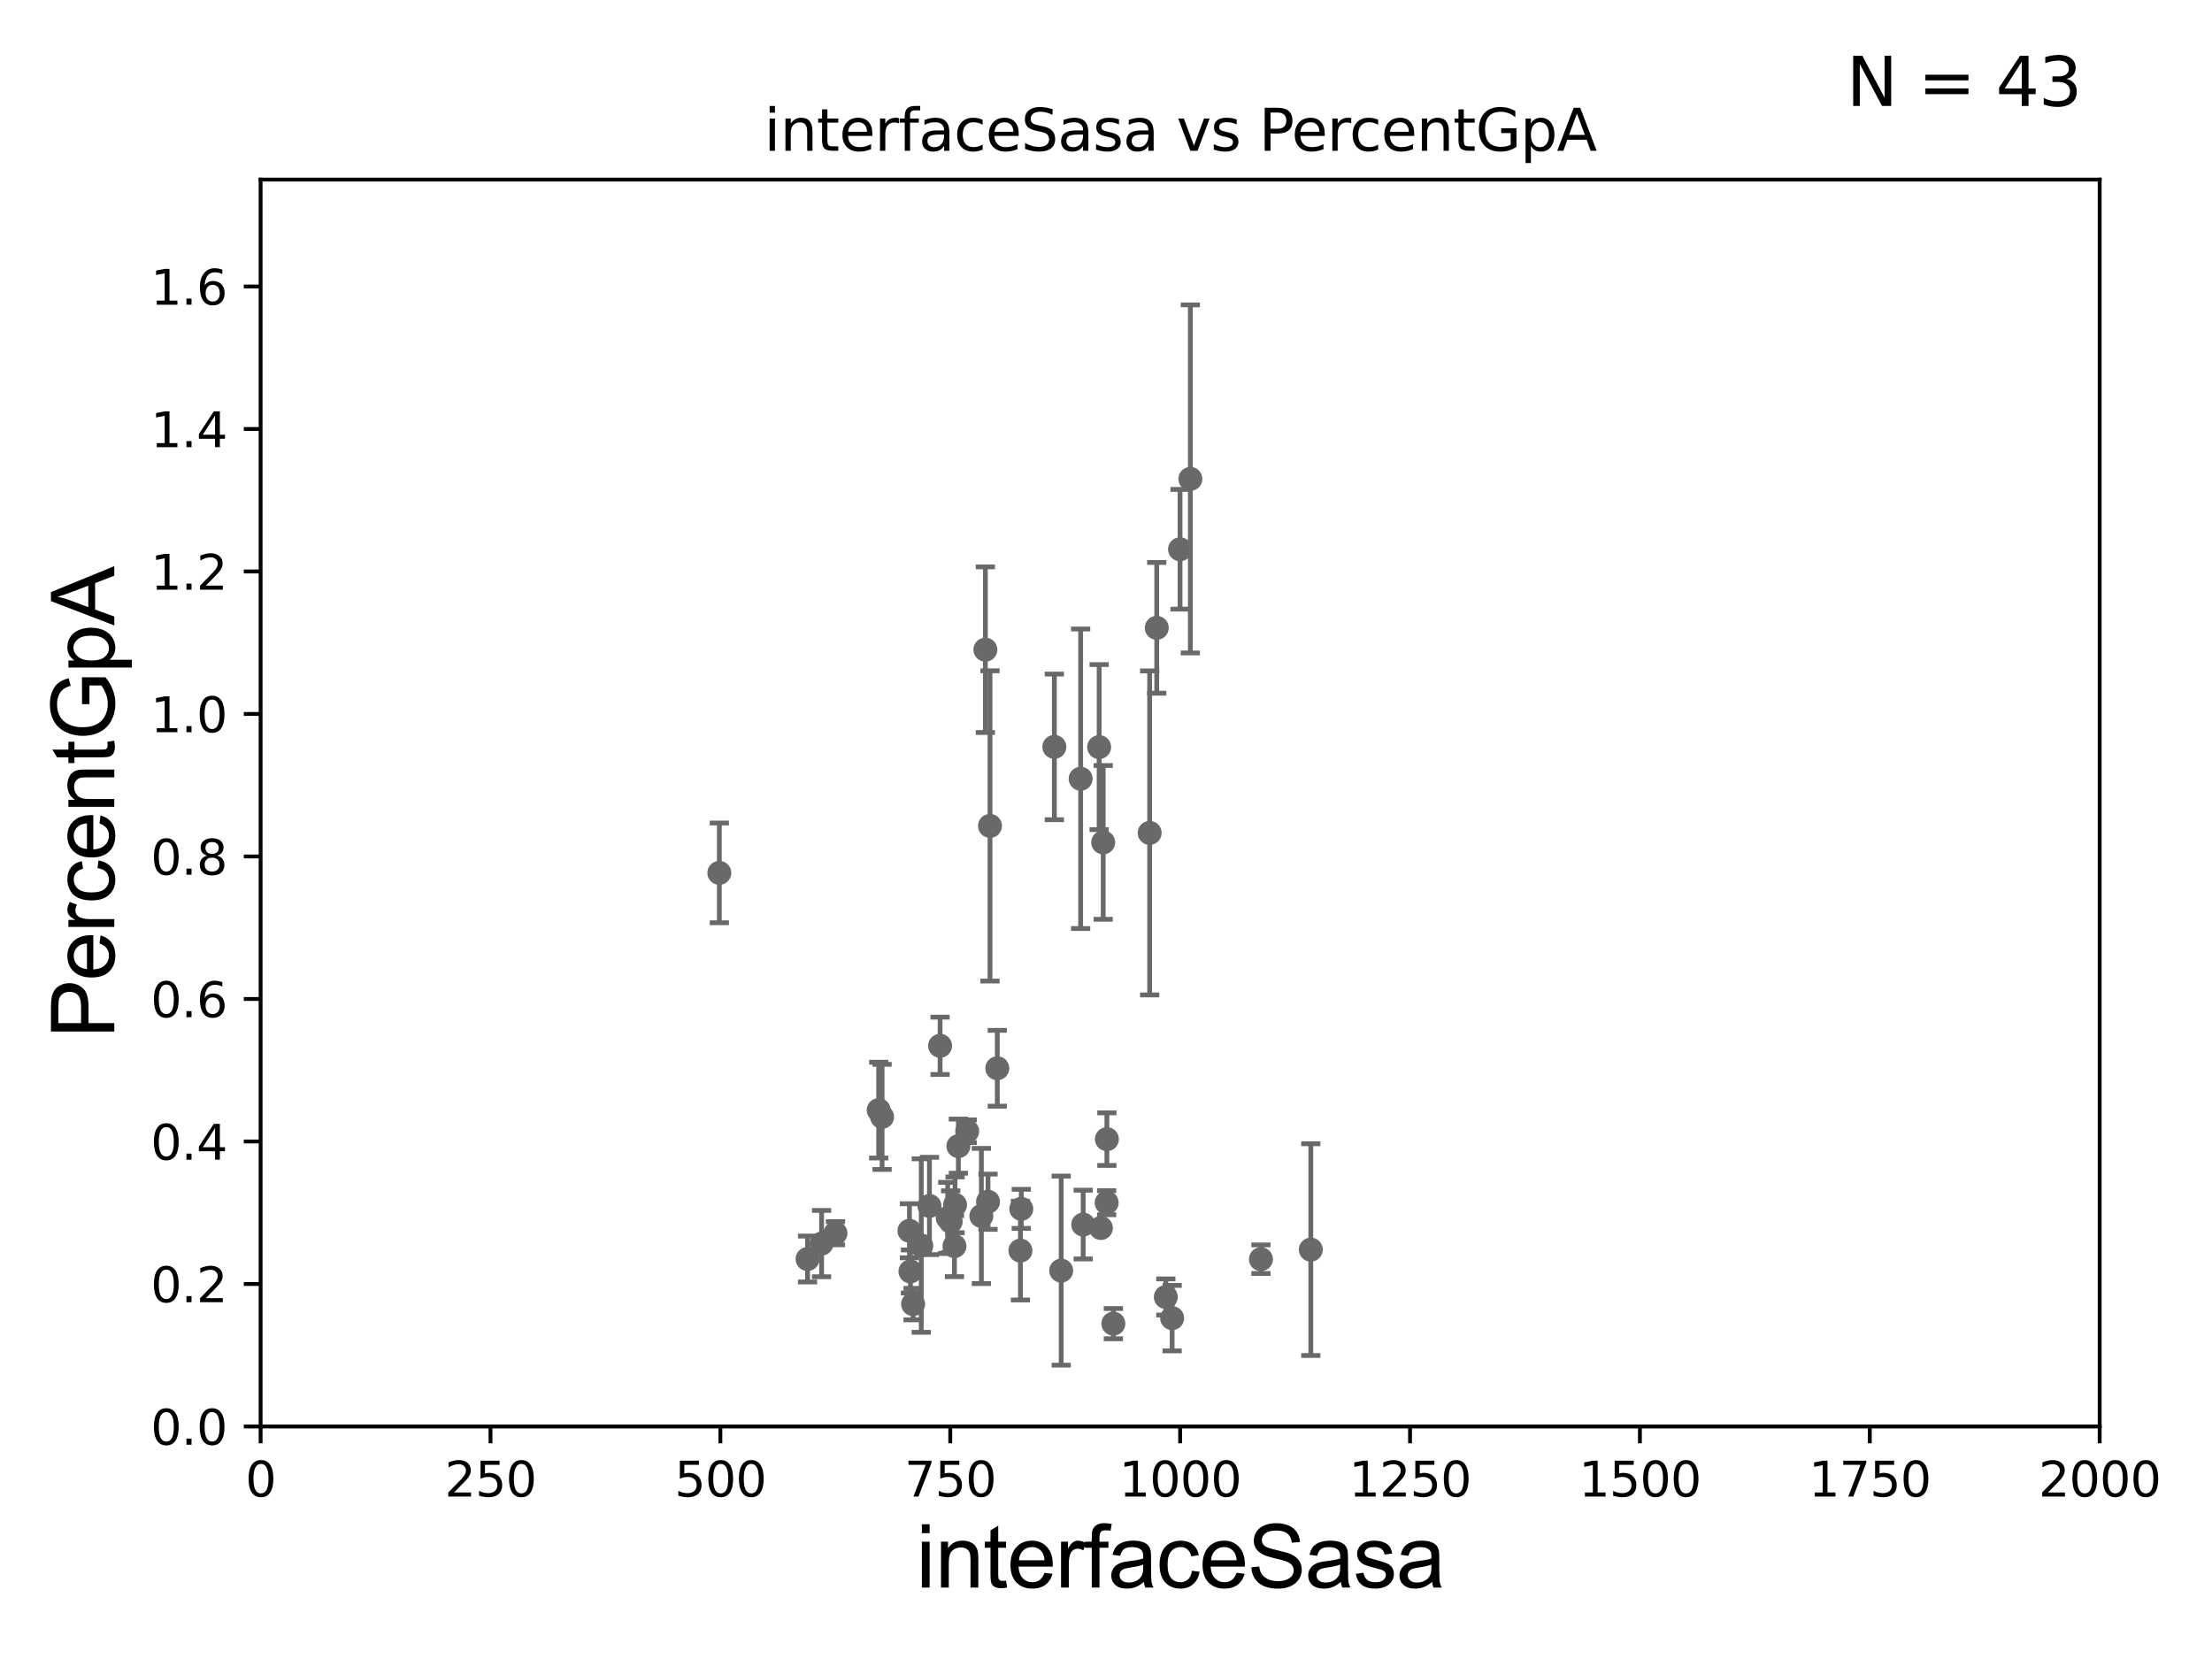 <?xml version="1.0" encoding="utf-8" standalone="no"?>
<!DOCTYPE svg PUBLIC "-//W3C//DTD SVG 1.1//EN"
  "http://www.w3.org/Graphics/SVG/1.1/DTD/svg11.dtd">
<svg xmlns:xlink="http://www.w3.org/1999/xlink" width="460.8pt" height="345.6pt" viewBox="0 0 460.8 345.6" xmlns="http://www.w3.org/2000/svg" version="1.1">
 <defs>
  <style type="text/css">*{stroke-linejoin: round; stroke-linecap: butt}</style>
 </defs>
 <g id="figure_1">
  <g id="patch_1">
   <path d="M 0 345.6 
L 460.8 345.6 
L 460.8 0 
L 0 0 
z
" style="fill: #ffffff"/>
  </g>
  <g id="axes_1">
   <g id="patch_2">
    <path d="M 54.29 297.16 
L 437.4 297.16 
L 437.4 37.411 
L 54.29 37.411 
z
" style="fill: #ffffff"/>
   </g>
   <g id="PathCollection_1">
    <defs>
     <path id="m67a1d5c624" d="M 0 1.118 
C 0.297 1.118 0.581 1 0.791 0.791 
C 1 0.581 1.118 0.297 1.118 0 
C 1.118 -0.297 1 -0.581 0.791 -0.791 
C 0.581 -1 0.297 -1.118 0 -1.118 
C -0.297 -1.118 -0.581 -1 -0.791 -0.791 
C -1 -0.581 -1.118 -0.297 -1.118 0 
C -1.118 0.297 -1 0.581 -0.791 0.791 
C -0.581 1 -0.297 1.118 0 1.118 
z
" style="stroke: #696969"/>
    </defs>
    <g clip-path="url(#pb0c6be96b9)">
     <use xlink:href="#m67a1d5c624" x="168.229" y="262.277" style="fill: #696969; stroke: #696969"/>
     <use xlink:href="#m67a1d5c624" x="198.042" y="254.49" style="fill: #696969; stroke: #696969"/>
     <use xlink:href="#m67a1d5c624" x="171.152" y="259.063" style="fill: #696969; stroke: #696969"/>
     <use xlink:href="#m67a1d5c624" x="212.75" y="251.827" style="fill: #696969; stroke: #696969"/>
     <use xlink:href="#m67a1d5c624" x="198.832" y="259.591" style="fill: #696969; stroke: #696969"/>
     <use xlink:href="#m67a1d5c624" x="229.335" y="255.815" style="fill: #696969; stroke: #696969"/>
     <use xlink:href="#m67a1d5c624" x="207.754" y="222.539" style="fill: #696969; stroke: #696969"/>
     <use xlink:href="#m67a1d5c624" x="244.178" y="274.59" style="fill: #696969; stroke: #696969"/>
     <use xlink:href="#m67a1d5c624" x="239.493" y="173.512" style="fill: #696969; stroke: #696969"/>
     <use xlink:href="#m67a1d5c624" x="189.664" y="264.864" style="fill: #696969; stroke: #696969"/>
     <use xlink:href="#m67a1d5c624" x="183.754" y="232.664" style="fill: #696969; stroke: #696969"/>
     <use xlink:href="#m67a1d5c624" x="189.455" y="256.392" style="fill: #696969; stroke: #696969"/>
     <use xlink:href="#m67a1d5c624" x="230.586" y="237.308" style="fill: #696969; stroke: #696969"/>
     <use xlink:href="#m67a1d5c624" x="206.235" y="172.053" style="fill: #696969; stroke: #696969"/>
     <use xlink:href="#m67a1d5c624" x="242.861" y="270.186" style="fill: #696969; stroke: #696969"/>
     <use xlink:href="#m67a1d5c624" x="197.428" y="253.712" style="fill: #696969; stroke: #696969"/>
     <use xlink:href="#m67a1d5c624" x="225.649" y="255.099" style="fill: #696969; stroke: #696969"/>
     <use xlink:href="#m67a1d5c624" x="221.067" y="264.694" style="fill: #696969; stroke: #696969"/>
     <use xlink:href="#m67a1d5c624" x="204.437" y="253.311" style="fill: #696969; stroke: #696969"/>
     <use xlink:href="#m67a1d5c624" x="183.049" y="231.252" style="fill: #696969; stroke: #696969"/>
     <use xlink:href="#m67a1d5c624" x="190.217" y="271.666" style="fill: #696969; stroke: #696969"/>
     <use xlink:href="#m67a1d5c624" x="273.065" y="260.32" style="fill: #696969; stroke: #696969"/>
     <use xlink:href="#m67a1d5c624" x="198.954" y="250.985" style="fill: #696969; stroke: #696969"/>
     <use xlink:href="#m67a1d5c624" x="231.934" y="275.738" style="fill: #696969; stroke: #696969"/>
     <use xlink:href="#m67a1d5c624" x="240.972" y="130.79" style="fill: #696969; stroke: #696969"/>
     <use xlink:href="#m67a1d5c624" x="247.973" y="99.765" style="fill: #696969; stroke: #696969"/>
     <use xlink:href="#m67a1d5c624" x="229.818" y="175.487" style="fill: #696969; stroke: #696969"/>
     <use xlink:href="#m67a1d5c624" x="225.119" y="162.23" style="fill: #696969; stroke: #696969"/>
     <use xlink:href="#m67a1d5c624" x="262.675" y="262.313" style="fill: #696969; stroke: #696969"/>
     <use xlink:href="#m67a1d5c624" x="205.821" y="250.341" style="fill: #696969; stroke: #696969"/>
     <use xlink:href="#m67a1d5c624" x="228.971" y="155.633" style="fill: #696969; stroke: #696969"/>
     <use xlink:href="#m67a1d5c624" x="193.623" y="251.225" style="fill: #696969; stroke: #696969"/>
     <use xlink:href="#m67a1d5c624" x="199.648" y="238.759" style="fill: #696969; stroke: #696969"/>
     <use xlink:href="#m67a1d5c624" x="205.272" y="135.341" style="fill: #696969; stroke: #696969"/>
     <use xlink:href="#m67a1d5c624" x="230.538" y="250.544" style="fill: #696969; stroke: #696969"/>
     <use xlink:href="#m67a1d5c624" x="191.917" y="259.471" style="fill: #696969; stroke: #696969"/>
     <use xlink:href="#m67a1d5c624" x="219.64" y="155.588" style="fill: #696969; stroke: #696969"/>
     <use xlink:href="#m67a1d5c624" x="201.487" y="235.66" style="fill: #696969; stroke: #696969"/>
     <use xlink:href="#m67a1d5c624" x="245.824" y="114.422" style="fill: #696969; stroke: #696969"/>
     <use xlink:href="#m67a1d5c624" x="149.851" y="181.837" style="fill: #696969; stroke: #696969"/>
     <use xlink:href="#m67a1d5c624" x="195.836" y="217.86" style="fill: #696969; stroke: #696969"/>
     <use xlink:href="#m67a1d5c624" x="174.041" y="256.906" style="fill: #696969; stroke: #696969"/>
     <use xlink:href="#m67a1d5c624" x="212.572" y="260.523" style="fill: #696969; stroke: #696969"/>
    </g>
   </g>
   <g id="matplotlib.axis_1">
    <g id="xtick_1">
     <g id="line2d_1">
      <defs>
       <path id="mde882c837e" d="M 0 0 
L 0 3.5 
" style="stroke: #000000; stroke-width: 0.8"/>
      </defs>
      <g>
       <use xlink:href="#mde882c837e" x="54.29" y="297.16" style="stroke: #000000; stroke-width: 0.8"/>
      </g>
     </g>
     <g id="text_1">
      <!-- 0 -->
      <g transform="translate(51.109 311.758)scale(0.1 -0.1)">
       <defs>
        <path id="DejaVuSans-30" d="M 2034 4250 
Q 1547 4250 1301 3770 
Q 1056 3291 1056 2328 
Q 1056 1369 1301 889 
Q 1547 409 2034 409 
Q 2525 409 2770 889 
Q 3016 1369 3016 2328 
Q 3016 3291 2770 3770 
Q 2525 4250 2034 4250 
z
M 2034 4750 
Q 2819 4750 3233 4129 
Q 3647 3509 3647 2328 
Q 3647 1150 3233 529 
Q 2819 -91 2034 -91 
Q 1250 -91 836 529 
Q 422 1150 422 2328 
Q 422 3509 836 4129 
Q 1250 4750 2034 4750 
z
" transform="scale(0.016)"/>
       </defs>
       <use xlink:href="#DejaVuSans-30"/>
      </g>
     </g>
    </g>
    <g id="xtick_2">
     <g id="line2d_2">
      <g>
       <use xlink:href="#mde882c837e" x="102.179" y="297.16" style="stroke: #000000; stroke-width: 0.8"/>
      </g>
     </g>
     <g id="text_2">
      <!-- 250 -->
      <g transform="translate(92.635 311.758)scale(0.1 -0.1)">
       <defs>
        <path id="DejaVuSans-32" d="M 1228 531 
L 3431 531 
L 3431 0 
L 469 0 
L 469 531 
Q 828 903 1448 1529 
Q 2069 2156 2228 2338 
Q 2531 2678 2651 2914 
Q 2772 3150 2772 3378 
Q 2772 3750 2511 3984 
Q 2250 4219 1831 4219 
Q 1534 4219 1204 4116 
Q 875 4013 500 3803 
L 500 4441 
Q 881 4594 1212 4672 
Q 1544 4750 1819 4750 
Q 2544 4750 2975 4387 
Q 3406 4025 3406 3419 
Q 3406 3131 3298 2873 
Q 3191 2616 2906 2266 
Q 2828 2175 2409 1742 
Q 1991 1309 1228 531 
z
" transform="scale(0.016)"/>
        <path id="DejaVuSans-35" d="M 691 4666 
L 3169 4666 
L 3169 4134 
L 1269 4134 
L 1269 2991 
Q 1406 3038 1543 3061 
Q 1681 3084 1819 3084 
Q 2600 3084 3056 2656 
Q 3513 2228 3513 1497 
Q 3513 744 3044 326 
Q 2575 -91 1722 -91 
Q 1428 -91 1123 -41 
Q 819 9 494 109 
L 494 744 
Q 775 591 1075 516 
Q 1375 441 1709 441 
Q 2250 441 2565 725 
Q 2881 1009 2881 1497 
Q 2881 1984 2565 2268 
Q 2250 2553 1709 2553 
Q 1456 2553 1204 2497 
Q 953 2441 691 2322 
L 691 4666 
z
" transform="scale(0.016)"/>
       </defs>
       <use xlink:href="#DejaVuSans-32"/>
       <use xlink:href="#DejaVuSans-35" x="63.623"/>
       <use xlink:href="#DejaVuSans-30" x="127.246"/>
      </g>
     </g>
    </g>
    <g id="xtick_3">
     <g id="line2d_3">
      <g>
       <use xlink:href="#mde882c837e" x="150.067" y="297.16" style="stroke: #000000; stroke-width: 0.8"/>
      </g>
     </g>
     <g id="text_3">
      <!-- 500 -->
      <g transform="translate(140.524 311.758)scale(0.1 -0.1)">
       <use xlink:href="#DejaVuSans-35"/>
       <use xlink:href="#DejaVuSans-30" x="63.623"/>
       <use xlink:href="#DejaVuSans-30" x="127.246"/>
      </g>
     </g>
    </g>
    <g id="xtick_4">
     <g id="line2d_4">
      <g>
       <use xlink:href="#mde882c837e" x="197.956" y="297.16" style="stroke: #000000; stroke-width: 0.8"/>
      </g>
     </g>
     <g id="text_4">
      <!-- 750 -->
      <g transform="translate(188.412 311.758)scale(0.1 -0.1)">
       <defs>
        <path id="DejaVuSans-37" d="M 525 4666 
L 3525 4666 
L 3525 4397 
L 1831 0 
L 1172 0 
L 2766 4134 
L 525 4134 
L 525 4666 
z
" transform="scale(0.016)"/>
       </defs>
       <use xlink:href="#DejaVuSans-37"/>
       <use xlink:href="#DejaVuSans-35" x="63.623"/>
       <use xlink:href="#DejaVuSans-30" x="127.246"/>
      </g>
     </g>
    </g>
    <g id="xtick_5">
     <g id="line2d_5">
      <g>
       <use xlink:href="#mde882c837e" x="245.845" y="297.16" style="stroke: #000000; stroke-width: 0.8"/>
      </g>
     </g>
     <g id="text_5">
      <!-- 1000 -->
      <g transform="translate(233.12 311.758)scale(0.1 -0.1)">
       <defs>
        <path id="DejaVuSans-31" d="M 794 531 
L 1825 531 
L 1825 4091 
L 703 3866 
L 703 4441 
L 1819 4666 
L 2450 4666 
L 2450 531 
L 3481 531 
L 3481 0 
L 794 0 
L 794 531 
z
" transform="scale(0.016)"/>
       </defs>
       <use xlink:href="#DejaVuSans-31"/>
       <use xlink:href="#DejaVuSans-30" x="63.623"/>
       <use xlink:href="#DejaVuSans-30" x="127.246"/>
       <use xlink:href="#DejaVuSans-30" x="190.869"/>
      </g>
     </g>
    </g>
    <g id="xtick_6">
     <g id="line2d_6">
      <g>
       <use xlink:href="#mde882c837e" x="293.734" y="297.16" style="stroke: #000000; stroke-width: 0.8"/>
      </g>
     </g>
     <g id="text_6">
      <!-- 1250 -->
      <g transform="translate(281.009 311.758)scale(0.1 -0.1)">
       <use xlink:href="#DejaVuSans-31"/>
       <use xlink:href="#DejaVuSans-32" x="63.623"/>
       <use xlink:href="#DejaVuSans-35" x="127.246"/>
       <use xlink:href="#DejaVuSans-30" x="190.869"/>
      </g>
     </g>
    </g>
    <g id="xtick_7">
     <g id="line2d_7">
      <g>
       <use xlink:href="#mde882c837e" x="341.623" y="297.16" style="stroke: #000000; stroke-width: 0.8"/>
      </g>
     </g>
     <g id="text_7">
      <!-- 1500 -->
      <g transform="translate(328.897 311.758)scale(0.1 -0.1)">
       <use xlink:href="#DejaVuSans-31"/>
       <use xlink:href="#DejaVuSans-35" x="63.623"/>
       <use xlink:href="#DejaVuSans-30" x="127.246"/>
       <use xlink:href="#DejaVuSans-30" x="190.869"/>
      </g>
     </g>
    </g>
    <g id="xtick_8">
     <g id="line2d_8">
      <g>
       <use xlink:href="#mde882c837e" x="389.511" y="297.16" style="stroke: #000000; stroke-width: 0.8"/>
      </g>
     </g>
     <g id="text_8">
      <!-- 1750 -->
      <g transform="translate(376.786 311.758)scale(0.1 -0.1)">
       <use xlink:href="#DejaVuSans-31"/>
       <use xlink:href="#DejaVuSans-37" x="63.623"/>
       <use xlink:href="#DejaVuSans-35" x="127.246"/>
       <use xlink:href="#DejaVuSans-30" x="190.869"/>
      </g>
     </g>
    </g>
    <g id="xtick_9">
     <g id="line2d_9">
      <g>
       <use xlink:href="#mde882c837e" x="437.4" y="297.16" style="stroke: #000000; stroke-width: 0.8"/>
      </g>
     </g>
     <g id="text_9">
      <!-- 2000 -->
      <g transform="translate(424.675 311.758)scale(0.1 -0.1)">
       <use xlink:href="#DejaVuSans-32"/>
       <use xlink:href="#DejaVuSans-30" x="63.623"/>
       <use xlink:href="#DejaVuSans-30" x="127.246"/>
       <use xlink:href="#DejaVuSans-30" x="190.869"/>
      </g>
     </g>
    </g>
    <g id="text_10">
     <!-- interfaceSasa -->
     <g transform="translate(190.816 330.722)scale(0.18 -0.18)">
      <defs>
       <path id="ArialMT-69" d="M 425 3934 
L 425 4581 
L 988 4581 
L 988 3934 
L 425 3934 
z
M 425 0 
L 425 3319 
L 988 3319 
L 988 0 
L 425 0 
z
" transform="scale(0.016)"/>
       <path id="ArialMT-6e" d="M 422 0 
L 422 3319 
L 928 3319 
L 928 2847 
Q 1294 3394 1984 3394 
Q 2284 3394 2536 3286 
Q 2788 3178 2913 3003 
Q 3038 2828 3088 2588 
Q 3119 2431 3119 2041 
L 3119 0 
L 2556 0 
L 2556 2019 
Q 2556 2363 2490 2533 
Q 2425 2703 2258 2804 
Q 2091 2906 1866 2906 
Q 1506 2906 1245 2678 
Q 984 2450 984 1813 
L 984 0 
L 422 0 
z
" transform="scale(0.016)"/>
       <path id="ArialMT-74" d="M 1650 503 
L 1731 6 
Q 1494 -44 1306 -44 
Q 1000 -44 831 53 
Q 663 150 594 308 
Q 525 466 525 972 
L 525 2881 
L 113 2881 
L 113 3319 
L 525 3319 
L 525 4141 
L 1084 4478 
L 1084 3319 
L 1650 3319 
L 1650 2881 
L 1084 2881 
L 1084 941 
Q 1084 700 1114 631 
Q 1144 563 1211 522 
Q 1278 481 1403 481 
Q 1497 481 1650 503 
z
" transform="scale(0.016)"/>
       <path id="ArialMT-65" d="M 2694 1069 
L 3275 997 
Q 3138 488 2766 206 
Q 2394 -75 1816 -75 
Q 1088 -75 661 373 
Q 234 822 234 1631 
Q 234 2469 665 2931 
Q 1097 3394 1784 3394 
Q 2450 3394 2872 2941 
Q 3294 2488 3294 1666 
Q 3294 1616 3291 1516 
L 816 1516 
Q 847 969 1125 678 
Q 1403 388 1819 388 
Q 2128 388 2347 550 
Q 2566 713 2694 1069 
z
M 847 1978 
L 2700 1978 
Q 2663 2397 2488 2606 
Q 2219 2931 1791 2931 
Q 1403 2931 1139 2672 
Q 875 2413 847 1978 
z
" transform="scale(0.016)"/>
       <path id="ArialMT-72" d="M 416 0 
L 416 3319 
L 922 3319 
L 922 2816 
Q 1116 3169 1280 3281 
Q 1444 3394 1641 3394 
Q 1925 3394 2219 3213 
L 2025 2691 
Q 1819 2813 1613 2813 
Q 1428 2813 1281 2702 
Q 1134 2591 1072 2394 
Q 978 2094 978 1738 
L 978 0 
L 416 0 
z
" transform="scale(0.016)"/>
       <path id="ArialMT-66" d="M 556 0 
L 556 2881 
L 59 2881 
L 59 3319 
L 556 3319 
L 556 3672 
Q 556 4006 616 4169 
Q 697 4388 901 4523 
Q 1106 4659 1475 4659 
Q 1713 4659 2000 4603 
L 1916 4113 
Q 1741 4144 1584 4144 
Q 1328 4144 1222 4034 
Q 1116 3925 1116 3625 
L 1116 3319 
L 1763 3319 
L 1763 2881 
L 1116 2881 
L 1116 0 
L 556 0 
z
" transform="scale(0.016)"/>
       <path id="ArialMT-61" d="M 2588 409 
Q 2275 144 1986 34 
Q 1697 -75 1366 -75 
Q 819 -75 525 192 
Q 231 459 231 875 
Q 231 1119 342 1320 
Q 453 1522 633 1644 
Q 813 1766 1038 1828 
Q 1203 1872 1538 1913 
Q 2219 1994 2541 2106 
Q 2544 2222 2544 2253 
Q 2544 2597 2384 2738 
Q 2169 2928 1744 2928 
Q 1347 2928 1158 2789 
Q 969 2650 878 2297 
L 328 2372 
Q 403 2725 575 2942 
Q 747 3159 1072 3276 
Q 1397 3394 1825 3394 
Q 2250 3394 2515 3294 
Q 2781 3194 2906 3042 
Q 3031 2891 3081 2659 
Q 3109 2516 3109 2141 
L 3109 1391 
Q 3109 606 3145 398 
Q 3181 191 3288 0 
L 2700 0 
Q 2613 175 2588 409 
z
M 2541 1666 
Q 2234 1541 1622 1453 
Q 1275 1403 1131 1340 
Q 988 1278 909 1158 
Q 831 1038 831 891 
Q 831 666 1001 516 
Q 1172 366 1500 366 
Q 1825 366 2078 508 
Q 2331 650 2450 897 
Q 2541 1088 2541 1459 
L 2541 1666 
z
" transform="scale(0.016)"/>
       <path id="ArialMT-63" d="M 2588 1216 
L 3141 1144 
Q 3050 572 2676 248 
Q 2303 -75 1759 -75 
Q 1078 -75 664 370 
Q 250 816 250 1647 
Q 250 2184 428 2587 
Q 606 2991 970 3192 
Q 1334 3394 1763 3394 
Q 2303 3394 2647 3120 
Q 2991 2847 3088 2344 
L 2541 2259 
Q 2463 2594 2264 2762 
Q 2066 2931 1784 2931 
Q 1359 2931 1093 2626 
Q 828 2322 828 1663 
Q 828 994 1084 691 
Q 1341 388 1753 388 
Q 2084 388 2306 591 
Q 2528 794 2588 1216 
z
" transform="scale(0.016)"/>
       <path id="ArialMT-53" d="M 288 1472 
L 859 1522 
Q 900 1178 1048 958 
Q 1197 738 1509 602 
Q 1822 466 2213 466 
Q 2559 466 2825 569 
Q 3091 672 3220 851 
Q 3350 1031 3350 1244 
Q 3350 1459 3225 1620 
Q 3100 1781 2813 1891 
Q 2628 1963 1997 2114 
Q 1366 2266 1113 2400 
Q 784 2572 623 2826 
Q 463 3081 463 3397 
Q 463 3744 659 4045 
Q 856 4347 1234 4503 
Q 1613 4659 2075 4659 
Q 2584 4659 2973 4495 
Q 3363 4331 3572 4012 
Q 3781 3694 3797 3291 
L 3216 3247 
Q 3169 3681 2898 3903 
Q 2628 4125 2100 4125 
Q 1550 4125 1298 3923 
Q 1047 3722 1047 3438 
Q 1047 3191 1225 3031 
Q 1400 2872 2139 2705 
Q 2878 2538 3153 2413 
Q 3553 2228 3743 1945 
Q 3934 1663 3934 1294 
Q 3934 928 3725 604 
Q 3516 281 3123 101 
Q 2731 -78 2241 -78 
Q 1619 -78 1198 103 
Q 778 284 539 648 
Q 300 1013 288 1472 
z
" transform="scale(0.016)"/>
       <path id="ArialMT-73" d="M 197 991 
L 753 1078 
Q 800 744 1014 566 
Q 1228 388 1613 388 
Q 2000 388 2187 545 
Q 2375 703 2375 916 
Q 2375 1106 2209 1216 
Q 2094 1291 1634 1406 
Q 1016 1563 777 1677 
Q 538 1791 414 1992 
Q 291 2194 291 2438 
Q 291 2659 392 2848 
Q 494 3038 669 3163 
Q 800 3259 1026 3326 
Q 1253 3394 1513 3394 
Q 1903 3394 2198 3281 
Q 2494 3169 2634 2976 
Q 2775 2784 2828 2463 
L 2278 2388 
Q 2241 2644 2061 2787 
Q 1881 2931 1553 2931 
Q 1166 2931 1000 2803 
Q 834 2675 834 2503 
Q 834 2394 903 2306 
Q 972 2216 1119 2156 
Q 1203 2125 1616 2013 
Q 2213 1853 2448 1751 
Q 2684 1650 2818 1456 
Q 2953 1263 2953 975 
Q 2953 694 2789 445 
Q 2625 197 2315 61 
Q 2006 -75 1616 -75 
Q 969 -75 630 194 
Q 291 463 197 991 
z
" transform="scale(0.016)"/>
      </defs>
      <use xlink:href="#ArialMT-69"/>
      <use xlink:href="#ArialMT-6e" x="22.217"/>
      <use xlink:href="#ArialMT-74" x="77.832"/>
      <use xlink:href="#ArialMT-65" x="105.615"/>
      <use xlink:href="#ArialMT-72" x="161.23"/>
      <use xlink:href="#ArialMT-66" x="194.531"/>
      <use xlink:href="#ArialMT-61" x="222.314"/>
      <use xlink:href="#ArialMT-63" x="277.93"/>
      <use xlink:href="#ArialMT-65" x="327.93"/>
      <use xlink:href="#ArialMT-53" x="383.545"/>
      <use xlink:href="#ArialMT-61" x="450.244"/>
      <use xlink:href="#ArialMT-73" x="505.859"/>
      <use xlink:href="#ArialMT-61" x="555.859"/>
     </g>
    </g>
   </g>
   <g id="matplotlib.axis_2">
    <g id="ytick_1">
     <g id="line2d_10">
      <defs>
       <path id="m2f57a2b6d9" d="M 0 0 
L -3.5 0 
" style="stroke: #000000; stroke-width: 0.8"/>
      </defs>
      <g>
       <use xlink:href="#m2f57a2b6d9" x="54.29" y="297.16" style="stroke: #000000; stroke-width: 0.8"/>
      </g>
     </g>
     <g id="text_11">
      <!-- 0.0 -->
      <g transform="translate(31.387 300.959)scale(0.1 -0.1)">
       <defs>
        <path id="DejaVuSans-2e" d="M 684 794 
L 1344 794 
L 1344 0 
L 684 0 
L 684 794 
z
" transform="scale(0.016)"/>
       </defs>
       <use xlink:href="#DejaVuSans-30"/>
       <use xlink:href="#DejaVuSans-2e" x="63.623"/>
       <use xlink:href="#DejaVuSans-30" x="95.41"/>
      </g>
     </g>
    </g>
    <g id="ytick_2">
     <g id="line2d_11">
      <g>
       <use xlink:href="#m2f57a2b6d9" x="54.29" y="267.474" style="stroke: #000000; stroke-width: 0.8"/>
      </g>
     </g>
     <g id="text_12">
      <!-- 0.2 -->
      <g transform="translate(31.387 271.274)scale(0.1 -0.1)">
       <use xlink:href="#DejaVuSans-30"/>
       <use xlink:href="#DejaVuSans-2e" x="63.623"/>
       <use xlink:href="#DejaVuSans-32" x="95.41"/>
      </g>
     </g>
    </g>
    <g id="ytick_3">
     <g id="line2d_12">
      <g>
       <use xlink:href="#m2f57a2b6d9" x="54.29" y="237.789" style="stroke: #000000; stroke-width: 0.8"/>
      </g>
     </g>
     <g id="text_13">
      <!-- 0.4 -->
      <g transform="translate(31.387 241.588)scale(0.1 -0.1)">
       <defs>
        <path id="DejaVuSans-34" d="M 2419 4116 
L 825 1625 
L 2419 1625 
L 2419 4116 
z
M 2253 4666 
L 3047 4666 
L 3047 1625 
L 3713 1625 
L 3713 1100 
L 3047 1100 
L 3047 0 
L 2419 0 
L 2419 1100 
L 313 1100 
L 313 1709 
L 2253 4666 
z
" transform="scale(0.016)"/>
       </defs>
       <use xlink:href="#DejaVuSans-30"/>
       <use xlink:href="#DejaVuSans-2e" x="63.623"/>
       <use xlink:href="#DejaVuSans-34" x="95.41"/>
      </g>
     </g>
    </g>
    <g id="ytick_4">
     <g id="line2d_13">
      <g>
       <use xlink:href="#m2f57a2b6d9" x="54.29" y="208.103" style="stroke: #000000; stroke-width: 0.8"/>
      </g>
     </g>
     <g id="text_14">
      <!-- 0.6 -->
      <g transform="translate(31.387 211.902)scale(0.1 -0.1)">
       <defs>
        <path id="DejaVuSans-36" d="M 2113 2584 
Q 1688 2584 1439 2293 
Q 1191 2003 1191 1497 
Q 1191 994 1439 701 
Q 1688 409 2113 409 
Q 2538 409 2786 701 
Q 3034 994 3034 1497 
Q 3034 2003 2786 2293 
Q 2538 2584 2113 2584 
z
M 3366 4563 
L 3366 3988 
Q 3128 4100 2886 4159 
Q 2644 4219 2406 4219 
Q 1781 4219 1451 3797 
Q 1122 3375 1075 2522 
Q 1259 2794 1537 2939 
Q 1816 3084 2150 3084 
Q 2853 3084 3261 2657 
Q 3669 2231 3669 1497 
Q 3669 778 3244 343 
Q 2819 -91 2113 -91 
Q 1303 -91 875 529 
Q 447 1150 447 2328 
Q 447 3434 972 4092 
Q 1497 4750 2381 4750 
Q 2619 4750 2861 4703 
Q 3103 4656 3366 4563 
z
" transform="scale(0.016)"/>
       </defs>
       <use xlink:href="#DejaVuSans-30"/>
       <use xlink:href="#DejaVuSans-2e" x="63.623"/>
       <use xlink:href="#DejaVuSans-36" x="95.41"/>
      </g>
     </g>
    </g>
    <g id="ytick_5">
     <g id="line2d_14">
      <g>
       <use xlink:href="#m2f57a2b6d9" x="54.29" y="178.418" style="stroke: #000000; stroke-width: 0.8"/>
      </g>
     </g>
     <g id="text_15">
      <!-- 0.8 -->
      <g transform="translate(31.387 182.217)scale(0.1 -0.1)">
       <defs>
        <path id="DejaVuSans-38" d="M 2034 2216 
Q 1584 2216 1326 1975 
Q 1069 1734 1069 1313 
Q 1069 891 1326 650 
Q 1584 409 2034 409 
Q 2484 409 2743 651 
Q 3003 894 3003 1313 
Q 3003 1734 2745 1975 
Q 2488 2216 2034 2216 
z
M 1403 2484 
Q 997 2584 770 2862 
Q 544 3141 544 3541 
Q 544 4100 942 4425 
Q 1341 4750 2034 4750 
Q 2731 4750 3128 4425 
Q 3525 4100 3525 3541 
Q 3525 3141 3298 2862 
Q 3072 2584 2669 2484 
Q 3125 2378 3379 2068 
Q 3634 1759 3634 1313 
Q 3634 634 3220 271 
Q 2806 -91 2034 -91 
Q 1263 -91 848 271 
Q 434 634 434 1313 
Q 434 1759 690 2068 
Q 947 2378 1403 2484 
z
M 1172 3481 
Q 1172 3119 1398 2916 
Q 1625 2713 2034 2713 
Q 2441 2713 2670 2916 
Q 2900 3119 2900 3481 
Q 2900 3844 2670 4047 
Q 2441 4250 2034 4250 
Q 1625 4250 1398 4047 
Q 1172 3844 1172 3481 
z
" transform="scale(0.016)"/>
       </defs>
       <use xlink:href="#DejaVuSans-30"/>
       <use xlink:href="#DejaVuSans-2e" x="63.623"/>
       <use xlink:href="#DejaVuSans-38" x="95.41"/>
      </g>
     </g>
    </g>
    <g id="ytick_6">
     <g id="line2d_15">
      <g>
       <use xlink:href="#m2f57a2b6d9" x="54.29" y="148.732" style="stroke: #000000; stroke-width: 0.8"/>
      </g>
     </g>
     <g id="text_16">
      <!-- 1.0 -->
      <g transform="translate(31.387 152.531)scale(0.1 -0.1)">
       <use xlink:href="#DejaVuSans-31"/>
       <use xlink:href="#DejaVuSans-2e" x="63.623"/>
       <use xlink:href="#DejaVuSans-30" x="95.41"/>
      </g>
     </g>
    </g>
    <g id="ytick_7">
     <g id="line2d_16">
      <g>
       <use xlink:href="#m2f57a2b6d9" x="54.29" y="119.047" style="stroke: #000000; stroke-width: 0.8"/>
      </g>
     </g>
     <g id="text_17">
      <!-- 1.2 -->
      <g transform="translate(31.387 122.846)scale(0.1 -0.1)">
       <use xlink:href="#DejaVuSans-31"/>
       <use xlink:href="#DejaVuSans-2e" x="63.623"/>
       <use xlink:href="#DejaVuSans-32" x="95.41"/>
      </g>
     </g>
    </g>
    <g id="ytick_8">
     <g id="line2d_17">
      <g>
       <use xlink:href="#m2f57a2b6d9" x="54.29" y="89.361" style="stroke: #000000; stroke-width: 0.8"/>
      </g>
     </g>
     <g id="text_18">
      <!-- 1.4 -->
      <g transform="translate(31.387 93.16)scale(0.1 -0.1)">
       <use xlink:href="#DejaVuSans-31"/>
       <use xlink:href="#DejaVuSans-2e" x="63.623"/>
       <use xlink:href="#DejaVuSans-34" x="95.41"/>
      </g>
     </g>
    </g>
    <g id="ytick_9">
     <g id="line2d_18">
      <g>
       <use xlink:href="#m2f57a2b6d9" x="54.29" y="59.675" style="stroke: #000000; stroke-width: 0.8"/>
      </g>
     </g>
     <g id="text_19">
      <!-- 1.6 -->
      <g transform="translate(31.387 63.475)scale(0.1 -0.1)">
       <use xlink:href="#DejaVuSans-31"/>
       <use xlink:href="#DejaVuSans-2e" x="63.623"/>
       <use xlink:href="#DejaVuSans-36" x="95.41"/>
      </g>
     </g>
    </g>
    <g id="text_20">
     <!-- PercentGpA -->
     <g transform="translate(23.809 216.309)rotate(-90)scale(0.18 -0.18)">
      <defs>
       <path id="ArialMT-50" d="M 494 0 
L 494 4581 
L 2222 4581 
Q 2678 4581 2919 4538 
Q 3256 4481 3484 4323 
Q 3713 4166 3852 3881 
Q 3991 3597 3991 3256 
Q 3991 2672 3619 2267 
Q 3247 1863 2275 1863 
L 1100 1863 
L 1100 0 
L 494 0 
z
M 1100 2403 
L 2284 2403 
Q 2872 2403 3119 2622 
Q 3366 2841 3366 3238 
Q 3366 3525 3220 3729 
Q 3075 3934 2838 4000 
Q 2684 4041 2272 4041 
L 1100 4041 
L 1100 2403 
z
" transform="scale(0.016)"/>
       <path id="ArialMT-47" d="M 2638 1797 
L 2638 2334 
L 4578 2338 
L 4578 638 
Q 4131 281 3656 101 
Q 3181 -78 2681 -78 
Q 2006 -78 1454 211 
Q 903 500 622 1047 
Q 341 1594 341 2269 
Q 341 2938 620 3517 
Q 900 4097 1425 4378 
Q 1950 4659 2634 4659 
Q 3131 4659 3532 4498 
Q 3934 4338 4162 4050 
Q 4391 3763 4509 3300 
L 3963 3150 
Q 3859 3500 3706 3700 
Q 3553 3900 3268 4020 
Q 2984 4141 2638 4141 
Q 2222 4141 1919 4014 
Q 1616 3888 1430 3681 
Q 1244 3475 1141 3228 
Q 966 2803 966 2306 
Q 966 1694 1177 1281 
Q 1388 869 1791 669 
Q 2194 469 2647 469 
Q 3041 469 3416 620 
Q 3791 772 3984 944 
L 3984 1797 
L 2638 1797 
z
" transform="scale(0.016)"/>
       <path id="ArialMT-70" d="M 422 -1272 
L 422 3319 
L 934 3319 
L 934 2888 
Q 1116 3141 1344 3267 
Q 1572 3394 1897 3394 
Q 2322 3394 2647 3175 
Q 2972 2956 3137 2557 
Q 3303 2159 3303 1684 
Q 3303 1175 3120 767 
Q 2938 359 2589 142 
Q 2241 -75 1856 -75 
Q 1575 -75 1351 44 
Q 1128 163 984 344 
L 984 -1272 
L 422 -1272 
z
M 931 1641 
Q 931 1000 1190 694 
Q 1450 388 1819 388 
Q 2194 388 2461 705 
Q 2728 1022 2728 1688 
Q 2728 2322 2467 2637 
Q 2206 2953 1844 2953 
Q 1484 2953 1207 2617 
Q 931 2281 931 1641 
z
" transform="scale(0.016)"/>
       <path id="ArialMT-41" d="M -9 0 
L 1750 4581 
L 2403 4581 
L 4278 0 
L 3588 0 
L 3053 1388 
L 1138 1388 
L 634 0 
L -9 0 
z
M 1313 1881 
L 2866 1881 
L 2388 3150 
Q 2169 3728 2063 4100 
Q 1975 3659 1816 3225 
L 1313 1881 
z
" transform="scale(0.016)"/>
      </defs>
      <use xlink:href="#ArialMT-50"/>
      <use xlink:href="#ArialMT-65" x="66.699"/>
      <use xlink:href="#ArialMT-72" x="122.314"/>
      <use xlink:href="#ArialMT-63" x="155.615"/>
      <use xlink:href="#ArialMT-65" x="205.615"/>
      <use xlink:href="#ArialMT-6e" x="261.23"/>
      <use xlink:href="#ArialMT-74" x="316.846"/>
      <use xlink:href="#ArialMT-47" x="344.629"/>
      <use xlink:href="#ArialMT-70" x="422.412"/>
      <use xlink:href="#ArialMT-41" x="478.027"/>
     </g>
    </g>
   </g>
   <g id="LineCollection_1">
    <path d="M 168.229 267.06 
L 168.229 257.494 
" clip-path="url(#pb0c6be96b9)" style="fill: none; stroke: #696969"/>
    <path d="M 198.042 260.911 
L 198.042 248.07 
" clip-path="url(#pb0c6be96b9)" style="fill: none; stroke: #696969"/>
    <path d="M 171.152 265.967 
L 171.152 252.159 
" clip-path="url(#pb0c6be96b9)" style="fill: none; stroke: #696969"/>
    <path d="M 212.75 255.896 
L 212.75 247.759 
" clip-path="url(#pb0c6be96b9)" style="fill: none; stroke: #696969"/>
    <path d="M 198.832 265.948 
L 198.832 253.234 
" clip-path="url(#pb0c6be96b9)" style="fill: none; stroke: #696969"/>
    <path d="M 229.335 256.756 
L 229.335 254.874 
" clip-path="url(#pb0c6be96b9)" style="fill: none; stroke: #696969"/>
    <path d="M 207.754 230.436 
L 207.754 214.641 
" clip-path="url(#pb0c6be96b9)" style="fill: none; stroke: #696969"/>
    <path d="M 244.178 281.415 
L 244.178 267.766 
" clip-path="url(#pb0c6be96b9)" style="fill: none; stroke: #696969"/>
    <path d="M 239.493 207.261 
L 239.493 139.763 
" clip-path="url(#pb0c6be96b9)" style="fill: none; stroke: #696969"/>
    <path d="M 189.664 269.343 
L 189.664 260.385 
" clip-path="url(#pb0c6be96b9)" style="fill: none; stroke: #696969"/>
    <path d="M 183.754 243.612 
L 183.754 221.716 
" clip-path="url(#pb0c6be96b9)" style="fill: none; stroke: #696969"/>
    <path d="M 189.455 262.024 
L 189.455 250.76 
" clip-path="url(#pb0c6be96b9)" style="fill: none; stroke: #696969"/>
    <path d="M 230.586 242.78 
L 230.586 231.835 
" clip-path="url(#pb0c6be96b9)" style="fill: none; stroke: #696969"/>
    <path d="M 206.235 204.366 
L 206.235 139.74 
" clip-path="url(#pb0c6be96b9)" style="fill: none; stroke: #696969"/>
    <path d="M 242.861 273.946 
L 242.861 266.425 
" clip-path="url(#pb0c6be96b9)" style="fill: none; stroke: #696969"/>
    <path d="M 197.428 261.121 
L 197.428 246.304 
" clip-path="url(#pb0c6be96b9)" style="fill: none; stroke: #696969"/>
    <path d="M 225.649 262.262 
L 225.649 247.936 
" clip-path="url(#pb0c6be96b9)" style="fill: none; stroke: #696969"/>
    <path d="M 221.067 284.389 
L 221.067 244.998 
" clip-path="url(#pb0c6be96b9)" style="fill: none; stroke: #696969"/>
    <path d="M 204.437 267.391 
L 204.437 239.231 
" clip-path="url(#pb0c6be96b9)" style="fill: none; stroke: #696969"/>
    <path d="M 183.049 241.229 
L 183.049 221.274 
" clip-path="url(#pb0c6be96b9)" style="fill: none; stroke: #696969"/>
    <path d="M 190.217 274.942 
L 190.217 268.39 
" clip-path="url(#pb0c6be96b9)" style="fill: none; stroke: #696969"/>
    <path d="M 273.065 282.376 
L 273.065 238.264 
" clip-path="url(#pb0c6be96b9)" style="fill: none; stroke: #696969"/>
    <path d="M 198.954 256.796 
L 198.954 245.173 
" clip-path="url(#pb0c6be96b9)" style="fill: none; stroke: #696969"/>
    <path d="M 231.934 278.889 
L 231.934 272.587 
" clip-path="url(#pb0c6be96b9)" style="fill: none; stroke: #696969"/>
    <path d="M 240.972 144.41 
L 240.972 117.171 
" clip-path="url(#pb0c6be96b9)" style="fill: none; stroke: #696969"/>
    <path d="M 247.973 136.021 
L 247.973 63.509 
" clip-path="url(#pb0c6be96b9)" style="fill: none; stroke: #696969"/>
    <path d="M 229.818 191.506 
L 229.818 159.469 
" clip-path="url(#pb0c6be96b9)" style="fill: none; stroke: #696969"/>
    <path d="M 225.119 193.428 
L 225.119 131.032 
" clip-path="url(#pb0c6be96b9)" style="fill: none; stroke: #696969"/>
    <path d="M 262.675 265.289 
L 262.675 259.336 
" clip-path="url(#pb0c6be96b9)" style="fill: none; stroke: #696969"/>
    <path d="M 205.821 256.094 
L 205.821 244.587 
" clip-path="url(#pb0c6be96b9)" style="fill: none; stroke: #696969"/>
    <path d="M 228.971 172.826 
L 228.971 138.441 
" clip-path="url(#pb0c6be96b9)" style="fill: none; stroke: #696969"/>
    <path d="M 193.623 261.363 
L 193.623 241.087 
" clip-path="url(#pb0c6be96b9)" style="fill: none; stroke: #696969"/>
    <path d="M 199.648 244.398 
L 199.648 233.12 
" clip-path="url(#pb0c6be96b9)" style="fill: none; stroke: #696969"/>
    <path d="M 205.272 152.589 
L 205.272 118.093 
" clip-path="url(#pb0c6be96b9)" style="fill: none; stroke: #696969"/>
    <path d="M 230.538 253.049 
L 230.538 248.039 
" clip-path="url(#pb0c6be96b9)" style="fill: none; stroke: #696969"/>
    <path d="M 191.917 277.542 
L 191.917 241.4 
" clip-path="url(#pb0c6be96b9)" style="fill: none; stroke: #696969"/>
    <path d="M 219.64 170.757 
L 219.64 140.42 
" clip-path="url(#pb0c6be96b9)" style="fill: none; stroke: #696969"/>
    <path d="M 201.487 238.02 
L 201.487 233.299 
" clip-path="url(#pb0c6be96b9)" style="fill: none; stroke: #696969"/>
    <path d="M 245.824 126.892 
L 245.824 101.952 
" clip-path="url(#pb0c6be96b9)" style="fill: none; stroke: #696969"/>
    <path d="M 149.851 192.225 
L 149.851 171.449 
" clip-path="url(#pb0c6be96b9)" style="fill: none; stroke: #696969"/>
    <path d="M 195.836 223.832 
L 195.836 211.887 
" clip-path="url(#pb0c6be96b9)" style="fill: none; stroke: #696969"/>
    <path d="M 174.041 259.318 
L 174.041 254.494 
" clip-path="url(#pb0c6be96b9)" style="fill: none; stroke: #696969"/>
    <path d="M 212.572 270.806 
L 212.572 250.24 
" clip-path="url(#pb0c6be96b9)" style="fill: none; stroke: #696969"/>
   </g>
   <g id="line2d_19">
    <defs>
     <path id="me61dd6c62e" d="M 2 0 
L -2 -0 
" style="stroke: #696969"/>
    </defs>
    <g clip-path="url(#pb0c6be96b9)">
     <use xlink:href="#me61dd6c62e" x="168.229" y="267.06" style="fill: #696969; stroke: #696969"/>
     <use xlink:href="#me61dd6c62e" x="198.042" y="260.911" style="fill: #696969; stroke: #696969"/>
     <use xlink:href="#me61dd6c62e" x="171.152" y="265.967" style="fill: #696969; stroke: #696969"/>
     <use xlink:href="#me61dd6c62e" x="212.75" y="255.896" style="fill: #696969; stroke: #696969"/>
     <use xlink:href="#me61dd6c62e" x="198.832" y="265.948" style="fill: #696969; stroke: #696969"/>
     <use xlink:href="#me61dd6c62e" x="229.335" y="256.756" style="fill: #696969; stroke: #696969"/>
     <use xlink:href="#me61dd6c62e" x="207.754" y="230.436" style="fill: #696969; stroke: #696969"/>
     <use xlink:href="#me61dd6c62e" x="244.178" y="281.415" style="fill: #696969; stroke: #696969"/>
     <use xlink:href="#me61dd6c62e" x="239.493" y="207.261" style="fill: #696969; stroke: #696969"/>
     <use xlink:href="#me61dd6c62e" x="189.664" y="269.343" style="fill: #696969; stroke: #696969"/>
     <use xlink:href="#me61dd6c62e" x="183.754" y="243.612" style="fill: #696969; stroke: #696969"/>
     <use xlink:href="#me61dd6c62e" x="189.455" y="262.024" style="fill: #696969; stroke: #696969"/>
     <use xlink:href="#me61dd6c62e" x="230.586" y="242.78" style="fill: #696969; stroke: #696969"/>
     <use xlink:href="#me61dd6c62e" x="206.235" y="204.366" style="fill: #696969; stroke: #696969"/>
     <use xlink:href="#me61dd6c62e" x="242.861" y="273.946" style="fill: #696969; stroke: #696969"/>
     <use xlink:href="#me61dd6c62e" x="197.428" y="261.121" style="fill: #696969; stroke: #696969"/>
     <use xlink:href="#me61dd6c62e" x="225.649" y="262.262" style="fill: #696969; stroke: #696969"/>
     <use xlink:href="#me61dd6c62e" x="221.067" y="284.389" style="fill: #696969; stroke: #696969"/>
     <use xlink:href="#me61dd6c62e" x="204.437" y="267.391" style="fill: #696969; stroke: #696969"/>
     <use xlink:href="#me61dd6c62e" x="183.049" y="241.229" style="fill: #696969; stroke: #696969"/>
     <use xlink:href="#me61dd6c62e" x="190.217" y="274.942" style="fill: #696969; stroke: #696969"/>
     <use xlink:href="#me61dd6c62e" x="273.065" y="282.376" style="fill: #696969; stroke: #696969"/>
     <use xlink:href="#me61dd6c62e" x="198.954" y="256.796" style="fill: #696969; stroke: #696969"/>
     <use xlink:href="#me61dd6c62e" x="231.934" y="278.889" style="fill: #696969; stroke: #696969"/>
     <use xlink:href="#me61dd6c62e" x="240.972" y="144.41" style="fill: #696969; stroke: #696969"/>
     <use xlink:href="#me61dd6c62e" x="247.973" y="136.021" style="fill: #696969; stroke: #696969"/>
     <use xlink:href="#me61dd6c62e" x="229.818" y="191.506" style="fill: #696969; stroke: #696969"/>
     <use xlink:href="#me61dd6c62e" x="225.119" y="193.428" style="fill: #696969; stroke: #696969"/>
     <use xlink:href="#me61dd6c62e" x="262.675" y="265.289" style="fill: #696969; stroke: #696969"/>
     <use xlink:href="#me61dd6c62e" x="205.821" y="256.094" style="fill: #696969; stroke: #696969"/>
     <use xlink:href="#me61dd6c62e" x="228.971" y="172.826" style="fill: #696969; stroke: #696969"/>
     <use xlink:href="#me61dd6c62e" x="193.623" y="261.363" style="fill: #696969; stroke: #696969"/>
     <use xlink:href="#me61dd6c62e" x="199.648" y="244.398" style="fill: #696969; stroke: #696969"/>
     <use xlink:href="#me61dd6c62e" x="205.272" y="152.589" style="fill: #696969; stroke: #696969"/>
     <use xlink:href="#me61dd6c62e" x="230.538" y="253.049" style="fill: #696969; stroke: #696969"/>
     <use xlink:href="#me61dd6c62e" x="191.917" y="277.542" style="fill: #696969; stroke: #696969"/>
     <use xlink:href="#me61dd6c62e" x="219.64" y="170.757" style="fill: #696969; stroke: #696969"/>
     <use xlink:href="#me61dd6c62e" x="201.487" y="238.02" style="fill: #696969; stroke: #696969"/>
     <use xlink:href="#me61dd6c62e" x="245.824" y="126.892" style="fill: #696969; stroke: #696969"/>
     <use xlink:href="#me61dd6c62e" x="149.851" y="192.225" style="fill: #696969; stroke: #696969"/>
     <use xlink:href="#me61dd6c62e" x="195.836" y="223.832" style="fill: #696969; stroke: #696969"/>
     <use xlink:href="#me61dd6c62e" x="174.041" y="259.318" style="fill: #696969; stroke: #696969"/>
     <use xlink:href="#me61dd6c62e" x="212.572" y="270.806" style="fill: #696969; stroke: #696969"/>
    </g>
   </g>
   <g id="line2d_20">
    <g clip-path="url(#pb0c6be96b9)">
     <use xlink:href="#me61dd6c62e" x="168.229" y="257.494" style="fill: #696969; stroke: #696969"/>
     <use xlink:href="#me61dd6c62e" x="198.042" y="248.07" style="fill: #696969; stroke: #696969"/>
     <use xlink:href="#me61dd6c62e" x="171.152" y="252.159" style="fill: #696969; stroke: #696969"/>
     <use xlink:href="#me61dd6c62e" x="212.75" y="247.759" style="fill: #696969; stroke: #696969"/>
     <use xlink:href="#me61dd6c62e" x="198.832" y="253.234" style="fill: #696969; stroke: #696969"/>
     <use xlink:href="#me61dd6c62e" x="229.335" y="254.874" style="fill: #696969; stroke: #696969"/>
     <use xlink:href="#me61dd6c62e" x="207.754" y="214.641" style="fill: #696969; stroke: #696969"/>
     <use xlink:href="#me61dd6c62e" x="244.178" y="267.766" style="fill: #696969; stroke: #696969"/>
     <use xlink:href="#me61dd6c62e" x="239.493" y="139.763" style="fill: #696969; stroke: #696969"/>
     <use xlink:href="#me61dd6c62e" x="189.664" y="260.385" style="fill: #696969; stroke: #696969"/>
     <use xlink:href="#me61dd6c62e" x="183.754" y="221.716" style="fill: #696969; stroke: #696969"/>
     <use xlink:href="#me61dd6c62e" x="189.455" y="250.76" style="fill: #696969; stroke: #696969"/>
     <use xlink:href="#me61dd6c62e" x="230.586" y="231.835" style="fill: #696969; stroke: #696969"/>
     <use xlink:href="#me61dd6c62e" x="206.235" y="139.74" style="fill: #696969; stroke: #696969"/>
     <use xlink:href="#me61dd6c62e" x="242.861" y="266.425" style="fill: #696969; stroke: #696969"/>
     <use xlink:href="#me61dd6c62e" x="197.428" y="246.304" style="fill: #696969; stroke: #696969"/>
     <use xlink:href="#me61dd6c62e" x="225.649" y="247.936" style="fill: #696969; stroke: #696969"/>
     <use xlink:href="#me61dd6c62e" x="221.067" y="244.998" style="fill: #696969; stroke: #696969"/>
     <use xlink:href="#me61dd6c62e" x="204.437" y="239.231" style="fill: #696969; stroke: #696969"/>
     <use xlink:href="#me61dd6c62e" x="183.049" y="221.274" style="fill: #696969; stroke: #696969"/>
     <use xlink:href="#me61dd6c62e" x="190.217" y="268.39" style="fill: #696969; stroke: #696969"/>
     <use xlink:href="#me61dd6c62e" x="273.065" y="238.264" style="fill: #696969; stroke: #696969"/>
     <use xlink:href="#me61dd6c62e" x="198.954" y="245.173" style="fill: #696969; stroke: #696969"/>
     <use xlink:href="#me61dd6c62e" x="231.934" y="272.587" style="fill: #696969; stroke: #696969"/>
     <use xlink:href="#me61dd6c62e" x="240.972" y="117.171" style="fill: #696969; stroke: #696969"/>
     <use xlink:href="#me61dd6c62e" x="247.973" y="63.509" style="fill: #696969; stroke: #696969"/>
     <use xlink:href="#me61dd6c62e" x="229.818" y="159.469" style="fill: #696969; stroke: #696969"/>
     <use xlink:href="#me61dd6c62e" x="225.119" y="131.032" style="fill: #696969; stroke: #696969"/>
     <use xlink:href="#me61dd6c62e" x="262.675" y="259.336" style="fill: #696969; stroke: #696969"/>
     <use xlink:href="#me61dd6c62e" x="205.821" y="244.587" style="fill: #696969; stroke: #696969"/>
     <use xlink:href="#me61dd6c62e" x="228.971" y="138.441" style="fill: #696969; stroke: #696969"/>
     <use xlink:href="#me61dd6c62e" x="193.623" y="241.087" style="fill: #696969; stroke: #696969"/>
     <use xlink:href="#me61dd6c62e" x="199.648" y="233.12" style="fill: #696969; stroke: #696969"/>
     <use xlink:href="#me61dd6c62e" x="205.272" y="118.093" style="fill: #696969; stroke: #696969"/>
     <use xlink:href="#me61dd6c62e" x="230.538" y="248.039" style="fill: #696969; stroke: #696969"/>
     <use xlink:href="#me61dd6c62e" x="191.917" y="241.4" style="fill: #696969; stroke: #696969"/>
     <use xlink:href="#me61dd6c62e" x="219.64" y="140.42" style="fill: #696969; stroke: #696969"/>
     <use xlink:href="#me61dd6c62e" x="201.487" y="233.299" style="fill: #696969; stroke: #696969"/>
     <use xlink:href="#me61dd6c62e" x="245.824" y="101.952" style="fill: #696969; stroke: #696969"/>
     <use xlink:href="#me61dd6c62e" x="149.851" y="171.449" style="fill: #696969; stroke: #696969"/>
     <use xlink:href="#me61dd6c62e" x="195.836" y="211.887" style="fill: #696969; stroke: #696969"/>
     <use xlink:href="#me61dd6c62e" x="174.041" y="254.494" style="fill: #696969; stroke: #696969"/>
     <use xlink:href="#me61dd6c62e" x="212.572" y="250.24" style="fill: #696969; stroke: #696969"/>
    </g>
   </g>
   <g id="line2d_21">
    <defs>
     <path id="m233d80ee79" d="M 0 2 
C 0.53 2 1.039 1.789 1.414 1.414 
C 1.789 1.039 2 0.53 2 0 
C 2 -0.53 1.789 -1.039 1.414 -1.414 
C 1.039 -1.789 0.53 -2 0 -2 
C -0.53 -2 -1.039 -1.789 -1.414 -1.414 
C -1.789 -1.039 -2 -0.53 -2 0 
C -2 0.53 -1.789 1.039 -1.414 1.414 
C -1.039 1.789 -0.53 2 0 2 
z
" style="stroke: #696969"/>
    </defs>
    <g clip-path="url(#pb0c6be96b9)">
     <use xlink:href="#m233d80ee79" x="168.229" y="262.277" style="fill: #696969; stroke: #696969"/>
     <use xlink:href="#m233d80ee79" x="198.042" y="254.49" style="fill: #696969; stroke: #696969"/>
     <use xlink:href="#m233d80ee79" x="171.152" y="259.063" style="fill: #696969; stroke: #696969"/>
     <use xlink:href="#m233d80ee79" x="212.75" y="251.827" style="fill: #696969; stroke: #696969"/>
     <use xlink:href="#m233d80ee79" x="198.832" y="259.591" style="fill: #696969; stroke: #696969"/>
     <use xlink:href="#m233d80ee79" x="229.335" y="255.815" style="fill: #696969; stroke: #696969"/>
     <use xlink:href="#m233d80ee79" x="207.754" y="222.539" style="fill: #696969; stroke: #696969"/>
     <use xlink:href="#m233d80ee79" x="244.178" y="274.59" style="fill: #696969; stroke: #696969"/>
     <use xlink:href="#m233d80ee79" x="239.493" y="173.512" style="fill: #696969; stroke: #696969"/>
     <use xlink:href="#m233d80ee79" x="189.664" y="264.864" style="fill: #696969; stroke: #696969"/>
     <use xlink:href="#m233d80ee79" x="183.754" y="232.664" style="fill: #696969; stroke: #696969"/>
     <use xlink:href="#m233d80ee79" x="189.455" y="256.392" style="fill: #696969; stroke: #696969"/>
     <use xlink:href="#m233d80ee79" x="230.586" y="237.308" style="fill: #696969; stroke: #696969"/>
     <use xlink:href="#m233d80ee79" x="206.235" y="172.053" style="fill: #696969; stroke: #696969"/>
     <use xlink:href="#m233d80ee79" x="242.861" y="270.186" style="fill: #696969; stroke: #696969"/>
     <use xlink:href="#m233d80ee79" x="197.428" y="253.712" style="fill: #696969; stroke: #696969"/>
     <use xlink:href="#m233d80ee79" x="225.649" y="255.099" style="fill: #696969; stroke: #696969"/>
     <use xlink:href="#m233d80ee79" x="221.067" y="264.694" style="fill: #696969; stroke: #696969"/>
     <use xlink:href="#m233d80ee79" x="204.437" y="253.311" style="fill: #696969; stroke: #696969"/>
     <use xlink:href="#m233d80ee79" x="183.049" y="231.252" style="fill: #696969; stroke: #696969"/>
     <use xlink:href="#m233d80ee79" x="190.217" y="271.666" style="fill: #696969; stroke: #696969"/>
     <use xlink:href="#m233d80ee79" x="273.065" y="260.32" style="fill: #696969; stroke: #696969"/>
     <use xlink:href="#m233d80ee79" x="198.954" y="250.985" style="fill: #696969; stroke: #696969"/>
     <use xlink:href="#m233d80ee79" x="231.934" y="275.738" style="fill: #696969; stroke: #696969"/>
     <use xlink:href="#m233d80ee79" x="240.972" y="130.79" style="fill: #696969; stroke: #696969"/>
     <use xlink:href="#m233d80ee79" x="247.973" y="99.765" style="fill: #696969; stroke: #696969"/>
     <use xlink:href="#m233d80ee79" x="229.818" y="175.487" style="fill: #696969; stroke: #696969"/>
     <use xlink:href="#m233d80ee79" x="225.119" y="162.23" style="fill: #696969; stroke: #696969"/>
     <use xlink:href="#m233d80ee79" x="262.675" y="262.313" style="fill: #696969; stroke: #696969"/>
     <use xlink:href="#m233d80ee79" x="205.821" y="250.341" style="fill: #696969; stroke: #696969"/>
     <use xlink:href="#m233d80ee79" x="228.971" y="155.633" style="fill: #696969; stroke: #696969"/>
     <use xlink:href="#m233d80ee79" x="193.623" y="251.225" style="fill: #696969; stroke: #696969"/>
     <use xlink:href="#m233d80ee79" x="199.648" y="238.759" style="fill: #696969; stroke: #696969"/>
     <use xlink:href="#m233d80ee79" x="205.272" y="135.341" style="fill: #696969; stroke: #696969"/>
     <use xlink:href="#m233d80ee79" x="230.538" y="250.544" style="fill: #696969; stroke: #696969"/>
     <use xlink:href="#m233d80ee79" x="191.917" y="259.471" style="fill: #696969; stroke: #696969"/>
     <use xlink:href="#m233d80ee79" x="219.64" y="155.588" style="fill: #696969; stroke: #696969"/>
     <use xlink:href="#m233d80ee79" x="201.487" y="235.66" style="fill: #696969; stroke: #696969"/>
     <use xlink:href="#m233d80ee79" x="245.824" y="114.422" style="fill: #696969; stroke: #696969"/>
     <use xlink:href="#m233d80ee79" x="149.851" y="181.837" style="fill: #696969; stroke: #696969"/>
     <use xlink:href="#m233d80ee79" x="195.836" y="217.86" style="fill: #696969; stroke: #696969"/>
     <use xlink:href="#m233d80ee79" x="174.041" y="256.906" style="fill: #696969; stroke: #696969"/>
     <use xlink:href="#m233d80ee79" x="212.572" y="260.523" style="fill: #696969; stroke: #696969"/>
    </g>
   </g>
   <g id="patch_3">
    <path d="M 54.29 297.16 
L 54.29 37.411 
" style="fill: none; stroke: #000000; stroke-width: 0.8; stroke-linejoin: miter; stroke-linecap: square"/>
   </g>
   <g id="patch_4">
    <path d="M 437.4 297.16 
L 437.4 37.411 
" style="fill: none; stroke: #000000; stroke-width: 0.8; stroke-linejoin: miter; stroke-linecap: square"/>
   </g>
   <g id="patch_5">
    <path d="M 54.29 297.16 
L 437.4 297.16 
" style="fill: none; stroke: #000000; stroke-width: 0.8; stroke-linejoin: miter; stroke-linecap: square"/>
   </g>
   <g id="patch_6">
    <path d="M 54.29 37.411 
L 437.4 37.411 
" style="fill: none; stroke: #000000; stroke-width: 0.8; stroke-linejoin: miter; stroke-linecap: square"/>
   </g>
   <g id="text_21">
    <!-- N = 43 -->
    <g transform="translate(384.65 22.074)scale(0.14 -0.14)">
     <defs>
      <path id="DejaVuSans-4e" d="M 628 4666 
L 1478 4666 
L 3547 763 
L 3547 4666 
L 4159 4666 
L 4159 0 
L 3309 0 
L 1241 3903 
L 1241 0 
L 628 0 
L 628 4666 
z
" transform="scale(0.016)"/>
      <path id="DejaVuSans-20" transform="scale(0.016)"/>
      <path id="DejaVuSans-3d" d="M 678 2906 
L 4684 2906 
L 4684 2381 
L 678 2381 
L 678 2906 
z
M 678 1631 
L 4684 1631 
L 4684 1100 
L 678 1100 
L 678 1631 
z
" transform="scale(0.016)"/>
      <path id="DejaVuSans-33" d="M 2597 2516 
Q 3050 2419 3304 2112 
Q 3559 1806 3559 1356 
Q 3559 666 3084 287 
Q 2609 -91 1734 -91 
Q 1441 -91 1130 -33 
Q 819 25 488 141 
L 488 750 
Q 750 597 1062 519 
Q 1375 441 1716 441 
Q 2309 441 2620 675 
Q 2931 909 2931 1356 
Q 2931 1769 2642 2001 
Q 2353 2234 1838 2234 
L 1294 2234 
L 1294 2753 
L 1863 2753 
Q 2328 2753 2575 2939 
Q 2822 3125 2822 3475 
Q 2822 3834 2567 4026 
Q 2313 4219 1838 4219 
Q 1578 4219 1281 4162 
Q 984 4106 628 3988 
L 628 4550 
Q 988 4650 1302 4700 
Q 1616 4750 1894 4750 
Q 2613 4750 3031 4423 
Q 3450 4097 3450 3541 
Q 3450 3153 3228 2886 
Q 3006 2619 2597 2516 
z
" transform="scale(0.016)"/>
     </defs>
     <use xlink:href="#DejaVuSans-4e"/>
     <use xlink:href="#DejaVuSans-20" x="74.805"/>
     <use xlink:href="#DejaVuSans-3d" x="106.592"/>
     <use xlink:href="#DejaVuSans-20" x="190.381"/>
     <use xlink:href="#DejaVuSans-34" x="222.168"/>
     <use xlink:href="#DejaVuSans-33" x="285.791"/>
    </g>
   </g>
   <g id="text_22">
    <!-- interfaceSasa vs PercentGpA -->
    <g transform="translate(159.174 31.411)scale(0.12 -0.12)">
     <defs>
      <path id="DejaVuSans-69" d="M 603 3500 
L 1178 3500 
L 1178 0 
L 603 0 
L 603 3500 
z
M 603 4863 
L 1178 4863 
L 1178 4134 
L 603 4134 
L 603 4863 
z
" transform="scale(0.016)"/>
      <path id="DejaVuSans-6e" d="M 3513 2113 
L 3513 0 
L 2938 0 
L 2938 2094 
Q 2938 2591 2744 2837 
Q 2550 3084 2163 3084 
Q 1697 3084 1428 2787 
Q 1159 2491 1159 1978 
L 1159 0 
L 581 0 
L 581 3500 
L 1159 3500 
L 1159 2956 
Q 1366 3272 1645 3428 
Q 1925 3584 2291 3584 
Q 2894 3584 3203 3211 
Q 3513 2838 3513 2113 
z
" transform="scale(0.016)"/>
      <path id="DejaVuSans-74" d="M 1172 4494 
L 1172 3500 
L 2356 3500 
L 2356 3053 
L 1172 3053 
L 1172 1153 
Q 1172 725 1289 603 
Q 1406 481 1766 481 
L 2356 481 
L 2356 0 
L 1766 0 
Q 1100 0 847 248 
Q 594 497 594 1153 
L 594 3053 
L 172 3053 
L 172 3500 
L 594 3500 
L 594 4494 
L 1172 4494 
z
" transform="scale(0.016)"/>
      <path id="DejaVuSans-65" d="M 3597 1894 
L 3597 1613 
L 953 1613 
Q 991 1019 1311 708 
Q 1631 397 2203 397 
Q 2534 397 2845 478 
Q 3156 559 3463 722 
L 3463 178 
Q 3153 47 2828 -22 
Q 2503 -91 2169 -91 
Q 1331 -91 842 396 
Q 353 884 353 1716 
Q 353 2575 817 3079 
Q 1281 3584 2069 3584 
Q 2775 3584 3186 3129 
Q 3597 2675 3597 1894 
z
M 3022 2063 
Q 3016 2534 2758 2815 
Q 2500 3097 2075 3097 
Q 1594 3097 1305 2825 
Q 1016 2553 972 2059 
L 3022 2063 
z
" transform="scale(0.016)"/>
      <path id="DejaVuSans-72" d="M 2631 2963 
Q 2534 3019 2420 3045 
Q 2306 3072 2169 3072 
Q 1681 3072 1420 2755 
Q 1159 2438 1159 1844 
L 1159 0 
L 581 0 
L 581 3500 
L 1159 3500 
L 1159 2956 
Q 1341 3275 1631 3429 
Q 1922 3584 2338 3584 
Q 2397 3584 2469 3576 
Q 2541 3569 2628 3553 
L 2631 2963 
z
" transform="scale(0.016)"/>
      <path id="DejaVuSans-66" d="M 2375 4863 
L 2375 4384 
L 1825 4384 
Q 1516 4384 1395 4259 
Q 1275 4134 1275 3809 
L 1275 3500 
L 2222 3500 
L 2222 3053 
L 1275 3053 
L 1275 0 
L 697 0 
L 697 3053 
L 147 3053 
L 147 3500 
L 697 3500 
L 697 3744 
Q 697 4328 969 4595 
Q 1241 4863 1831 4863 
L 2375 4863 
z
" transform="scale(0.016)"/>
      <path id="DejaVuSans-61" d="M 2194 1759 
Q 1497 1759 1228 1600 
Q 959 1441 959 1056 
Q 959 750 1161 570 
Q 1363 391 1709 391 
Q 2188 391 2477 730 
Q 2766 1069 2766 1631 
L 2766 1759 
L 2194 1759 
z
M 3341 1997 
L 3341 0 
L 2766 0 
L 2766 531 
Q 2569 213 2275 61 
Q 1981 -91 1556 -91 
Q 1019 -91 701 211 
Q 384 513 384 1019 
Q 384 1609 779 1909 
Q 1175 2209 1959 2209 
L 2766 2209 
L 2766 2266 
Q 2766 2663 2505 2880 
Q 2244 3097 1772 3097 
Q 1472 3097 1187 3025 
Q 903 2953 641 2809 
L 641 3341 
Q 956 3463 1253 3523 
Q 1550 3584 1831 3584 
Q 2591 3584 2966 3190 
Q 3341 2797 3341 1997 
z
" transform="scale(0.016)"/>
      <path id="DejaVuSans-63" d="M 3122 3366 
L 3122 2828 
Q 2878 2963 2633 3030 
Q 2388 3097 2138 3097 
Q 1578 3097 1268 2742 
Q 959 2388 959 1747 
Q 959 1106 1268 751 
Q 1578 397 2138 397 
Q 2388 397 2633 464 
Q 2878 531 3122 666 
L 3122 134 
Q 2881 22 2623 -34 
Q 2366 -91 2075 -91 
Q 1284 -91 818 406 
Q 353 903 353 1747 
Q 353 2603 823 3093 
Q 1294 3584 2113 3584 
Q 2378 3584 2631 3529 
Q 2884 3475 3122 3366 
z
" transform="scale(0.016)"/>
      <path id="DejaVuSans-53" d="M 3425 4513 
L 3425 3897 
Q 3066 4069 2747 4153 
Q 2428 4238 2131 4238 
Q 1616 4238 1336 4038 
Q 1056 3838 1056 3469 
Q 1056 3159 1242 3001 
Q 1428 2844 1947 2747 
L 2328 2669 
Q 3034 2534 3370 2195 
Q 3706 1856 3706 1288 
Q 3706 609 3251 259 
Q 2797 -91 1919 -91 
Q 1588 -91 1214 -16 
Q 841 59 441 206 
L 441 856 
Q 825 641 1194 531 
Q 1563 422 1919 422 
Q 2459 422 2753 634 
Q 3047 847 3047 1241 
Q 3047 1584 2836 1778 
Q 2625 1972 2144 2069 
L 1759 2144 
Q 1053 2284 737 2584 
Q 422 2884 422 3419 
Q 422 4038 858 4394 
Q 1294 4750 2059 4750 
Q 2388 4750 2728 4690 
Q 3069 4631 3425 4513 
z
" transform="scale(0.016)"/>
      <path id="DejaVuSans-73" d="M 2834 3397 
L 2834 2853 
Q 2591 2978 2328 3040 
Q 2066 3103 1784 3103 
Q 1356 3103 1142 2972 
Q 928 2841 928 2578 
Q 928 2378 1081 2264 
Q 1234 2150 1697 2047 
L 1894 2003 
Q 2506 1872 2764 1633 
Q 3022 1394 3022 966 
Q 3022 478 2636 193 
Q 2250 -91 1575 -91 
Q 1294 -91 989 -36 
Q 684 19 347 128 
L 347 722 
Q 666 556 975 473 
Q 1284 391 1588 391 
Q 1994 391 2212 530 
Q 2431 669 2431 922 
Q 2431 1156 2273 1281 
Q 2116 1406 1581 1522 
L 1381 1569 
Q 847 1681 609 1914 
Q 372 2147 372 2553 
Q 372 3047 722 3315 
Q 1072 3584 1716 3584 
Q 2034 3584 2315 3537 
Q 2597 3491 2834 3397 
z
" transform="scale(0.016)"/>
      <path id="DejaVuSans-76" d="M 191 3500 
L 800 3500 
L 1894 563 
L 2988 3500 
L 3597 3500 
L 2284 0 
L 1503 0 
L 191 3500 
z
" transform="scale(0.016)"/>
      <path id="DejaVuSans-50" d="M 1259 4147 
L 1259 2394 
L 2053 2394 
Q 2494 2394 2734 2622 
Q 2975 2850 2975 3272 
Q 2975 3691 2734 3919 
Q 2494 4147 2053 4147 
L 1259 4147 
z
M 628 4666 
L 2053 4666 
Q 2838 4666 3239 4311 
Q 3641 3956 3641 3272 
Q 3641 2581 3239 2228 
Q 2838 1875 2053 1875 
L 1259 1875 
L 1259 0 
L 628 0 
L 628 4666 
z
" transform="scale(0.016)"/>
      <path id="DejaVuSans-47" d="M 3809 666 
L 3809 1919 
L 2778 1919 
L 2778 2438 
L 4434 2438 
L 4434 434 
Q 4069 175 3628 42 
Q 3188 -91 2688 -91 
Q 1594 -91 976 548 
Q 359 1188 359 2328 
Q 359 3472 976 4111 
Q 1594 4750 2688 4750 
Q 3144 4750 3555 4637 
Q 3966 4525 4313 4306 
L 4313 3634 
Q 3963 3931 3569 4081 
Q 3175 4231 2741 4231 
Q 1884 4231 1454 3753 
Q 1025 3275 1025 2328 
Q 1025 1384 1454 906 
Q 1884 428 2741 428 
Q 3075 428 3337 486 
Q 3600 544 3809 666 
z
" transform="scale(0.016)"/>
      <path id="DejaVuSans-70" d="M 1159 525 
L 1159 -1331 
L 581 -1331 
L 581 3500 
L 1159 3500 
L 1159 2969 
Q 1341 3281 1617 3432 
Q 1894 3584 2278 3584 
Q 2916 3584 3314 3078 
Q 3713 2572 3713 1747 
Q 3713 922 3314 415 
Q 2916 -91 2278 -91 
Q 1894 -91 1617 61 
Q 1341 213 1159 525 
z
M 3116 1747 
Q 3116 2381 2855 2742 
Q 2594 3103 2138 3103 
Q 1681 3103 1420 2742 
Q 1159 2381 1159 1747 
Q 1159 1113 1420 752 
Q 1681 391 2138 391 
Q 2594 391 2855 752 
Q 3116 1113 3116 1747 
z
" transform="scale(0.016)"/>
      <path id="DejaVuSans-41" d="M 2188 4044 
L 1331 1722 
L 3047 1722 
L 2188 4044 
z
M 1831 4666 
L 2547 4666 
L 4325 0 
L 3669 0 
L 3244 1197 
L 1141 1197 
L 716 0 
L 50 0 
L 1831 4666 
z
" transform="scale(0.016)"/>
     </defs>
     <use xlink:href="#DejaVuSans-69"/>
     <use xlink:href="#DejaVuSans-6e" x="27.783"/>
     <use xlink:href="#DejaVuSans-74" x="91.162"/>
     <use xlink:href="#DejaVuSans-65" x="130.371"/>
     <use xlink:href="#DejaVuSans-72" x="191.895"/>
     <use xlink:href="#DejaVuSans-66" x="233.008"/>
     <use xlink:href="#DejaVuSans-61" x="268.213"/>
     <use xlink:href="#DejaVuSans-63" x="329.492"/>
     <use xlink:href="#DejaVuSans-65" x="384.473"/>
     <use xlink:href="#DejaVuSans-53" x="445.996"/>
     <use xlink:href="#DejaVuSans-61" x="509.473"/>
     <use xlink:href="#DejaVuSans-73" x="570.752"/>
     <use xlink:href="#DejaVuSans-61" x="622.852"/>
     <use xlink:href="#DejaVuSans-20" x="684.131"/>
     <use xlink:href="#DejaVuSans-76" x="715.918"/>
     <use xlink:href="#DejaVuSans-73" x="775.098"/>
     <use xlink:href="#DejaVuSans-20" x="827.197"/>
     <use xlink:href="#DejaVuSans-50" x="858.984"/>
     <use xlink:href="#DejaVuSans-65" x="915.662"/>
     <use xlink:href="#DejaVuSans-72" x="977.186"/>
     <use xlink:href="#DejaVuSans-63" x="1016.049"/>
     <use xlink:href="#DejaVuSans-65" x="1071.029"/>
     <use xlink:href="#DejaVuSans-6e" x="1132.553"/>
     <use xlink:href="#DejaVuSans-74" x="1195.932"/>
     <use xlink:href="#DejaVuSans-47" x="1235.141"/>
     <use xlink:href="#DejaVuSans-70" x="1312.631"/>
     <use xlink:href="#DejaVuSans-41" x="1376.107"/>
    </g>
   </g>
  </g>
 </g>
 <defs>
  <clipPath id="pb0c6be96b9">
   <rect x="54.29" y="37.411" width="383.11" height="259.749"/>
  </clipPath>
 </defs>
</svg>
